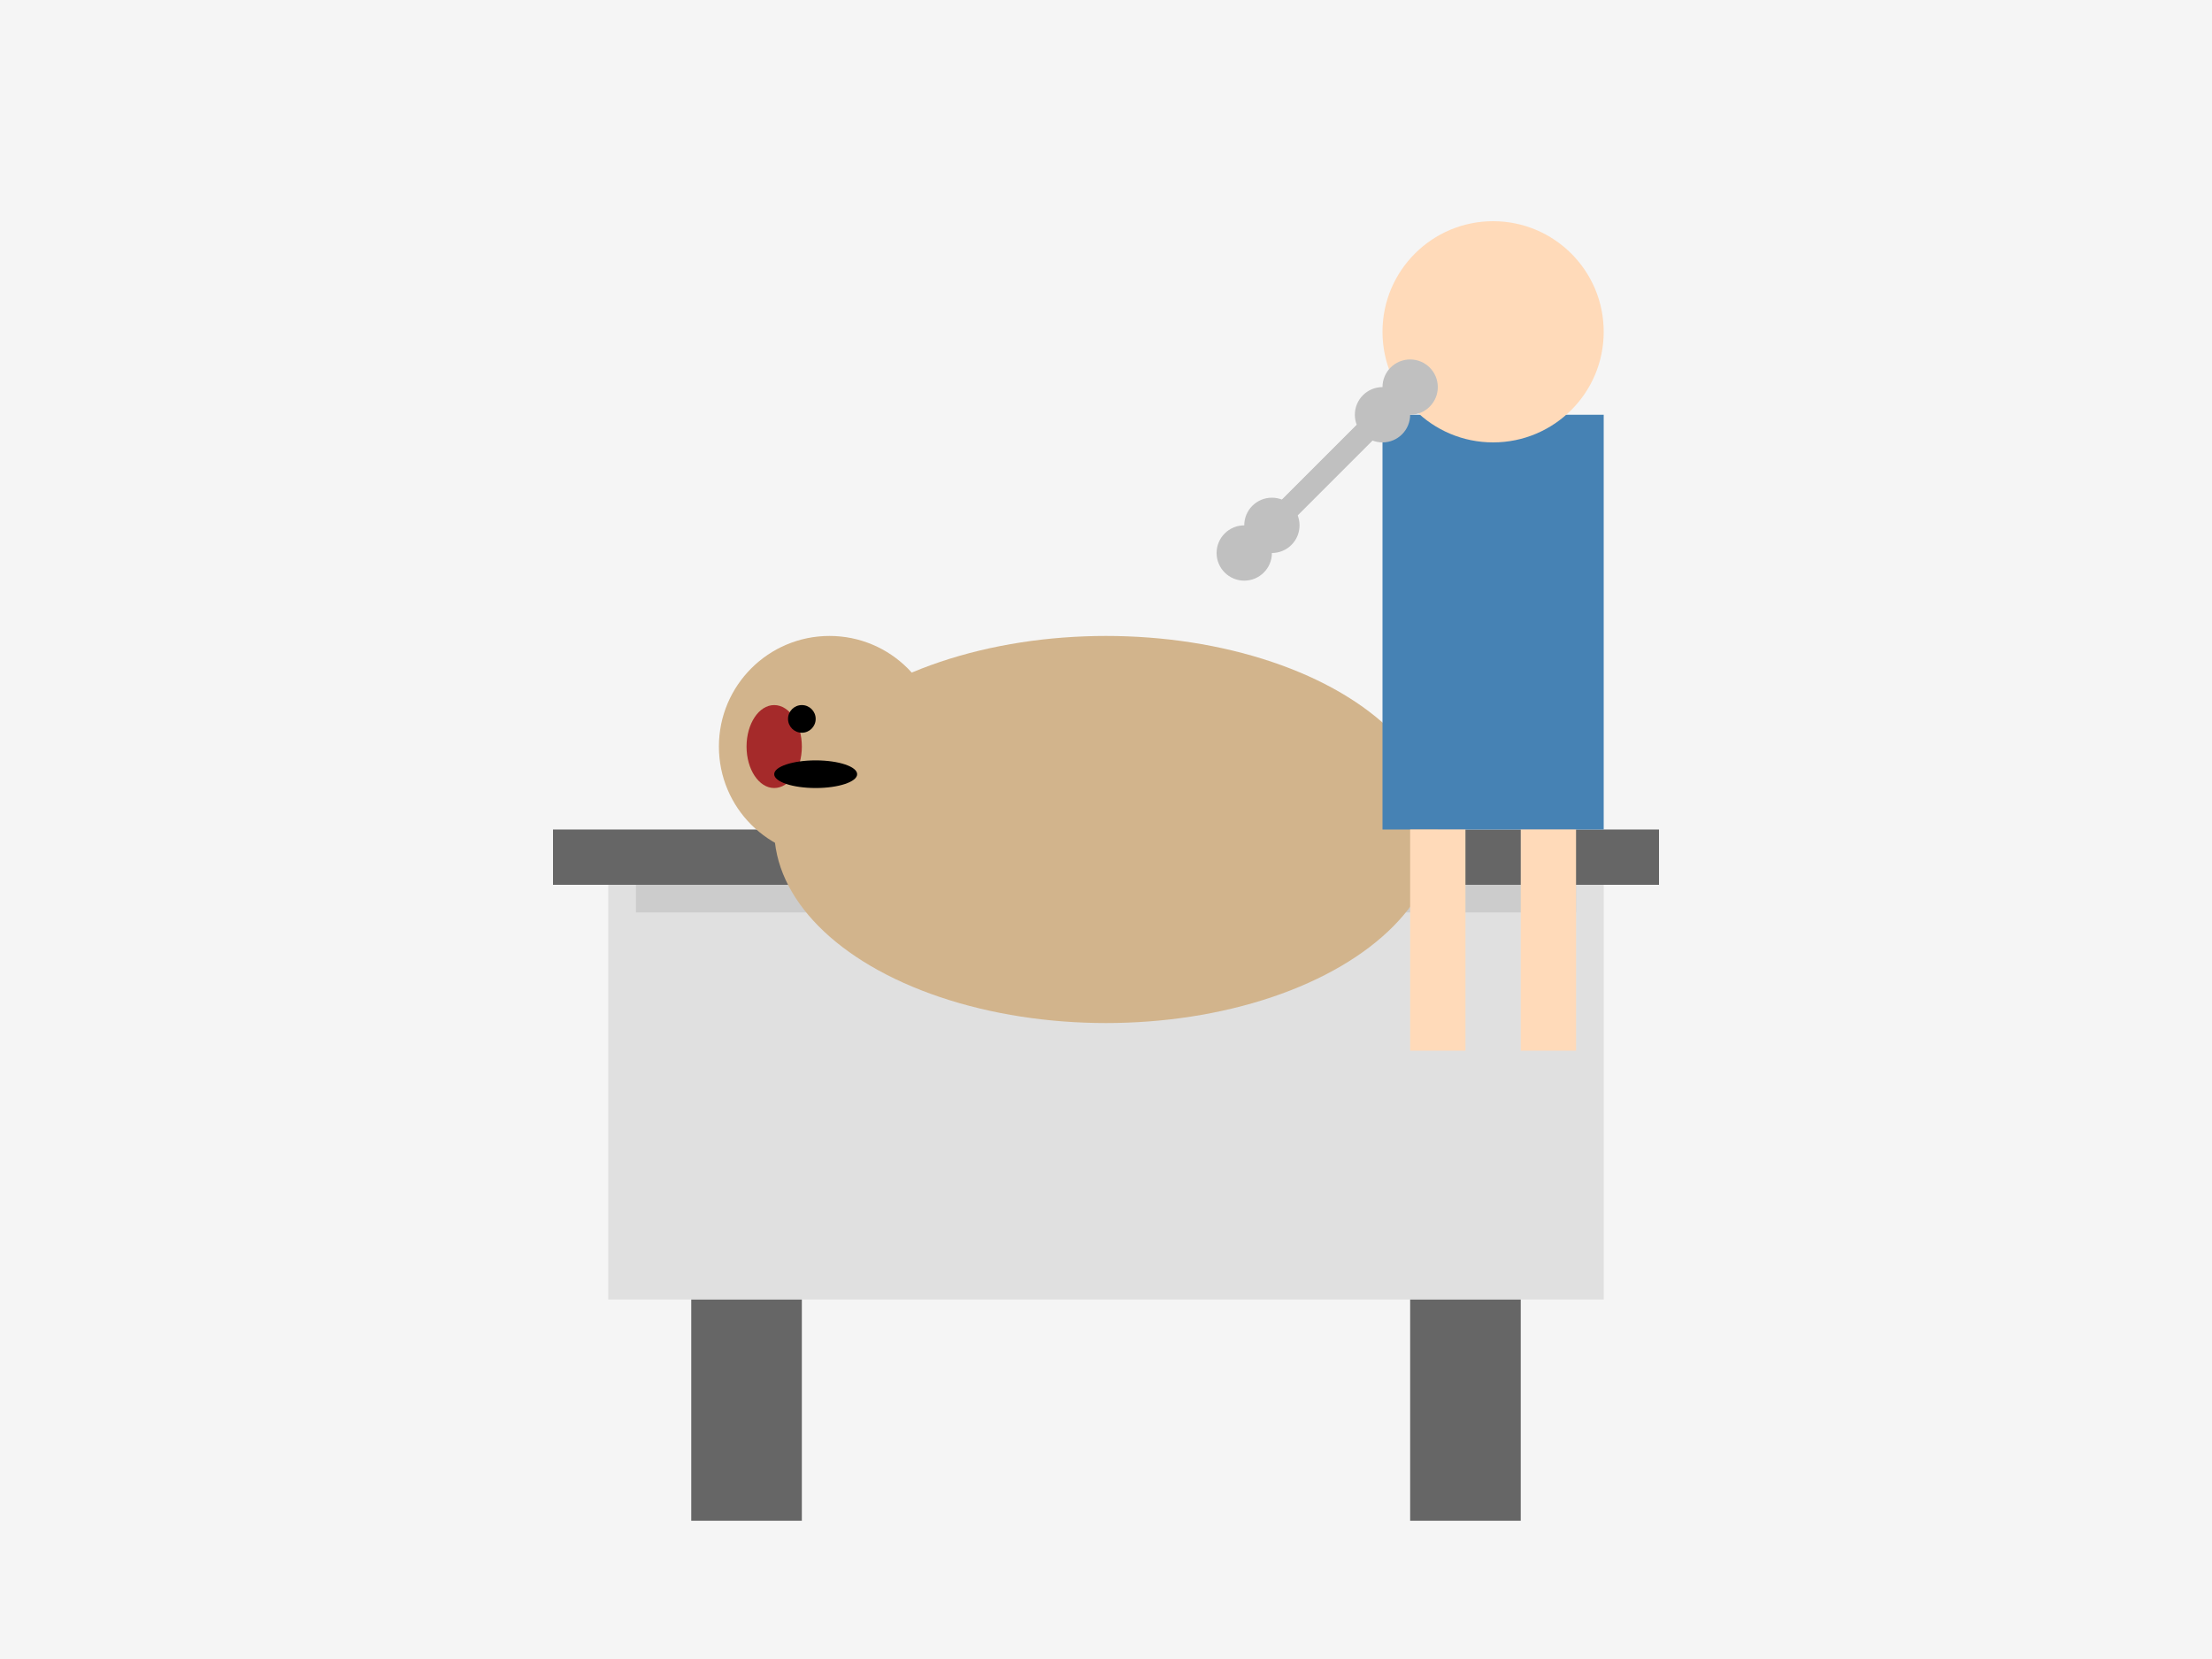 <?xml version="1.0" encoding="UTF-8" standalone="no"?>
<svg width="800" height="600" xmlns="http://www.w3.org/2000/svg">
  <rect width="800" height="600" fill="#f5f5f5"/>
  <!-- Grooming table -->
  <rect x="200" y="300" width="400" height="20" fill="#666"/>
  <rect x="220" y="320" width="360" height="150" fill="#e0e0e0"/>
  <rect x="230" y="320" width="340" height="10" fill="#ccc"/>
  <rect x="250" y="470" width="40" height="80" fill="#666"/>
  <rect x="510" y="470" width="40" height="80" fill="#666"/>
  
  <!-- Dog silhouette -->
  <ellipse cx="400" cy="300" rx="120" ry="70" fill="#d2b48c"/>
  <circle cx="300" cy="270" r="40" fill="#d2b48c"/>
  <ellipse cx="280" cy="270" rx="10" ry="15" fill="#a52a2a"/>
  <circle cx="290" cy="260" r="5" fill="#000"/>
  <ellipse cx="295" cy="280" rx="15" ry="5" fill="#000"/>
  
  <!-- Groomer silhouette -->
  <rect x="500" y="150" width="80" height="150" fill="#4682b4"/>
  <circle cx="540" cy="120" r="40" fill="#ffdab9"/>
  <rect x="510" y="300" width="20" height="80" fill="#ffdab9"/>
  <rect x="550" y="300" width="20" height="80" fill="#ffdab9"/>
  
  <!-- Scissors -->
  <line x1="450" y1="200" x2="500" y2="150" stroke="#c0c0c0" stroke-width="8"/>
  <line x1="460" y1="190" x2="510" y2="140" stroke="#c0c0c0" stroke-width="8"/>
  <circle cx="450" cy="200" r="10" fill="#c0c0c0"/>
  <circle cx="500" cy="150" r="10" fill="#c0c0c0"/>
  <circle cx="460" cy="190" r="10" fill="#c0c0c0"/>
  <circle cx="510" cy="140" r="10" fill="#c0c0c0"/>
</svg>
